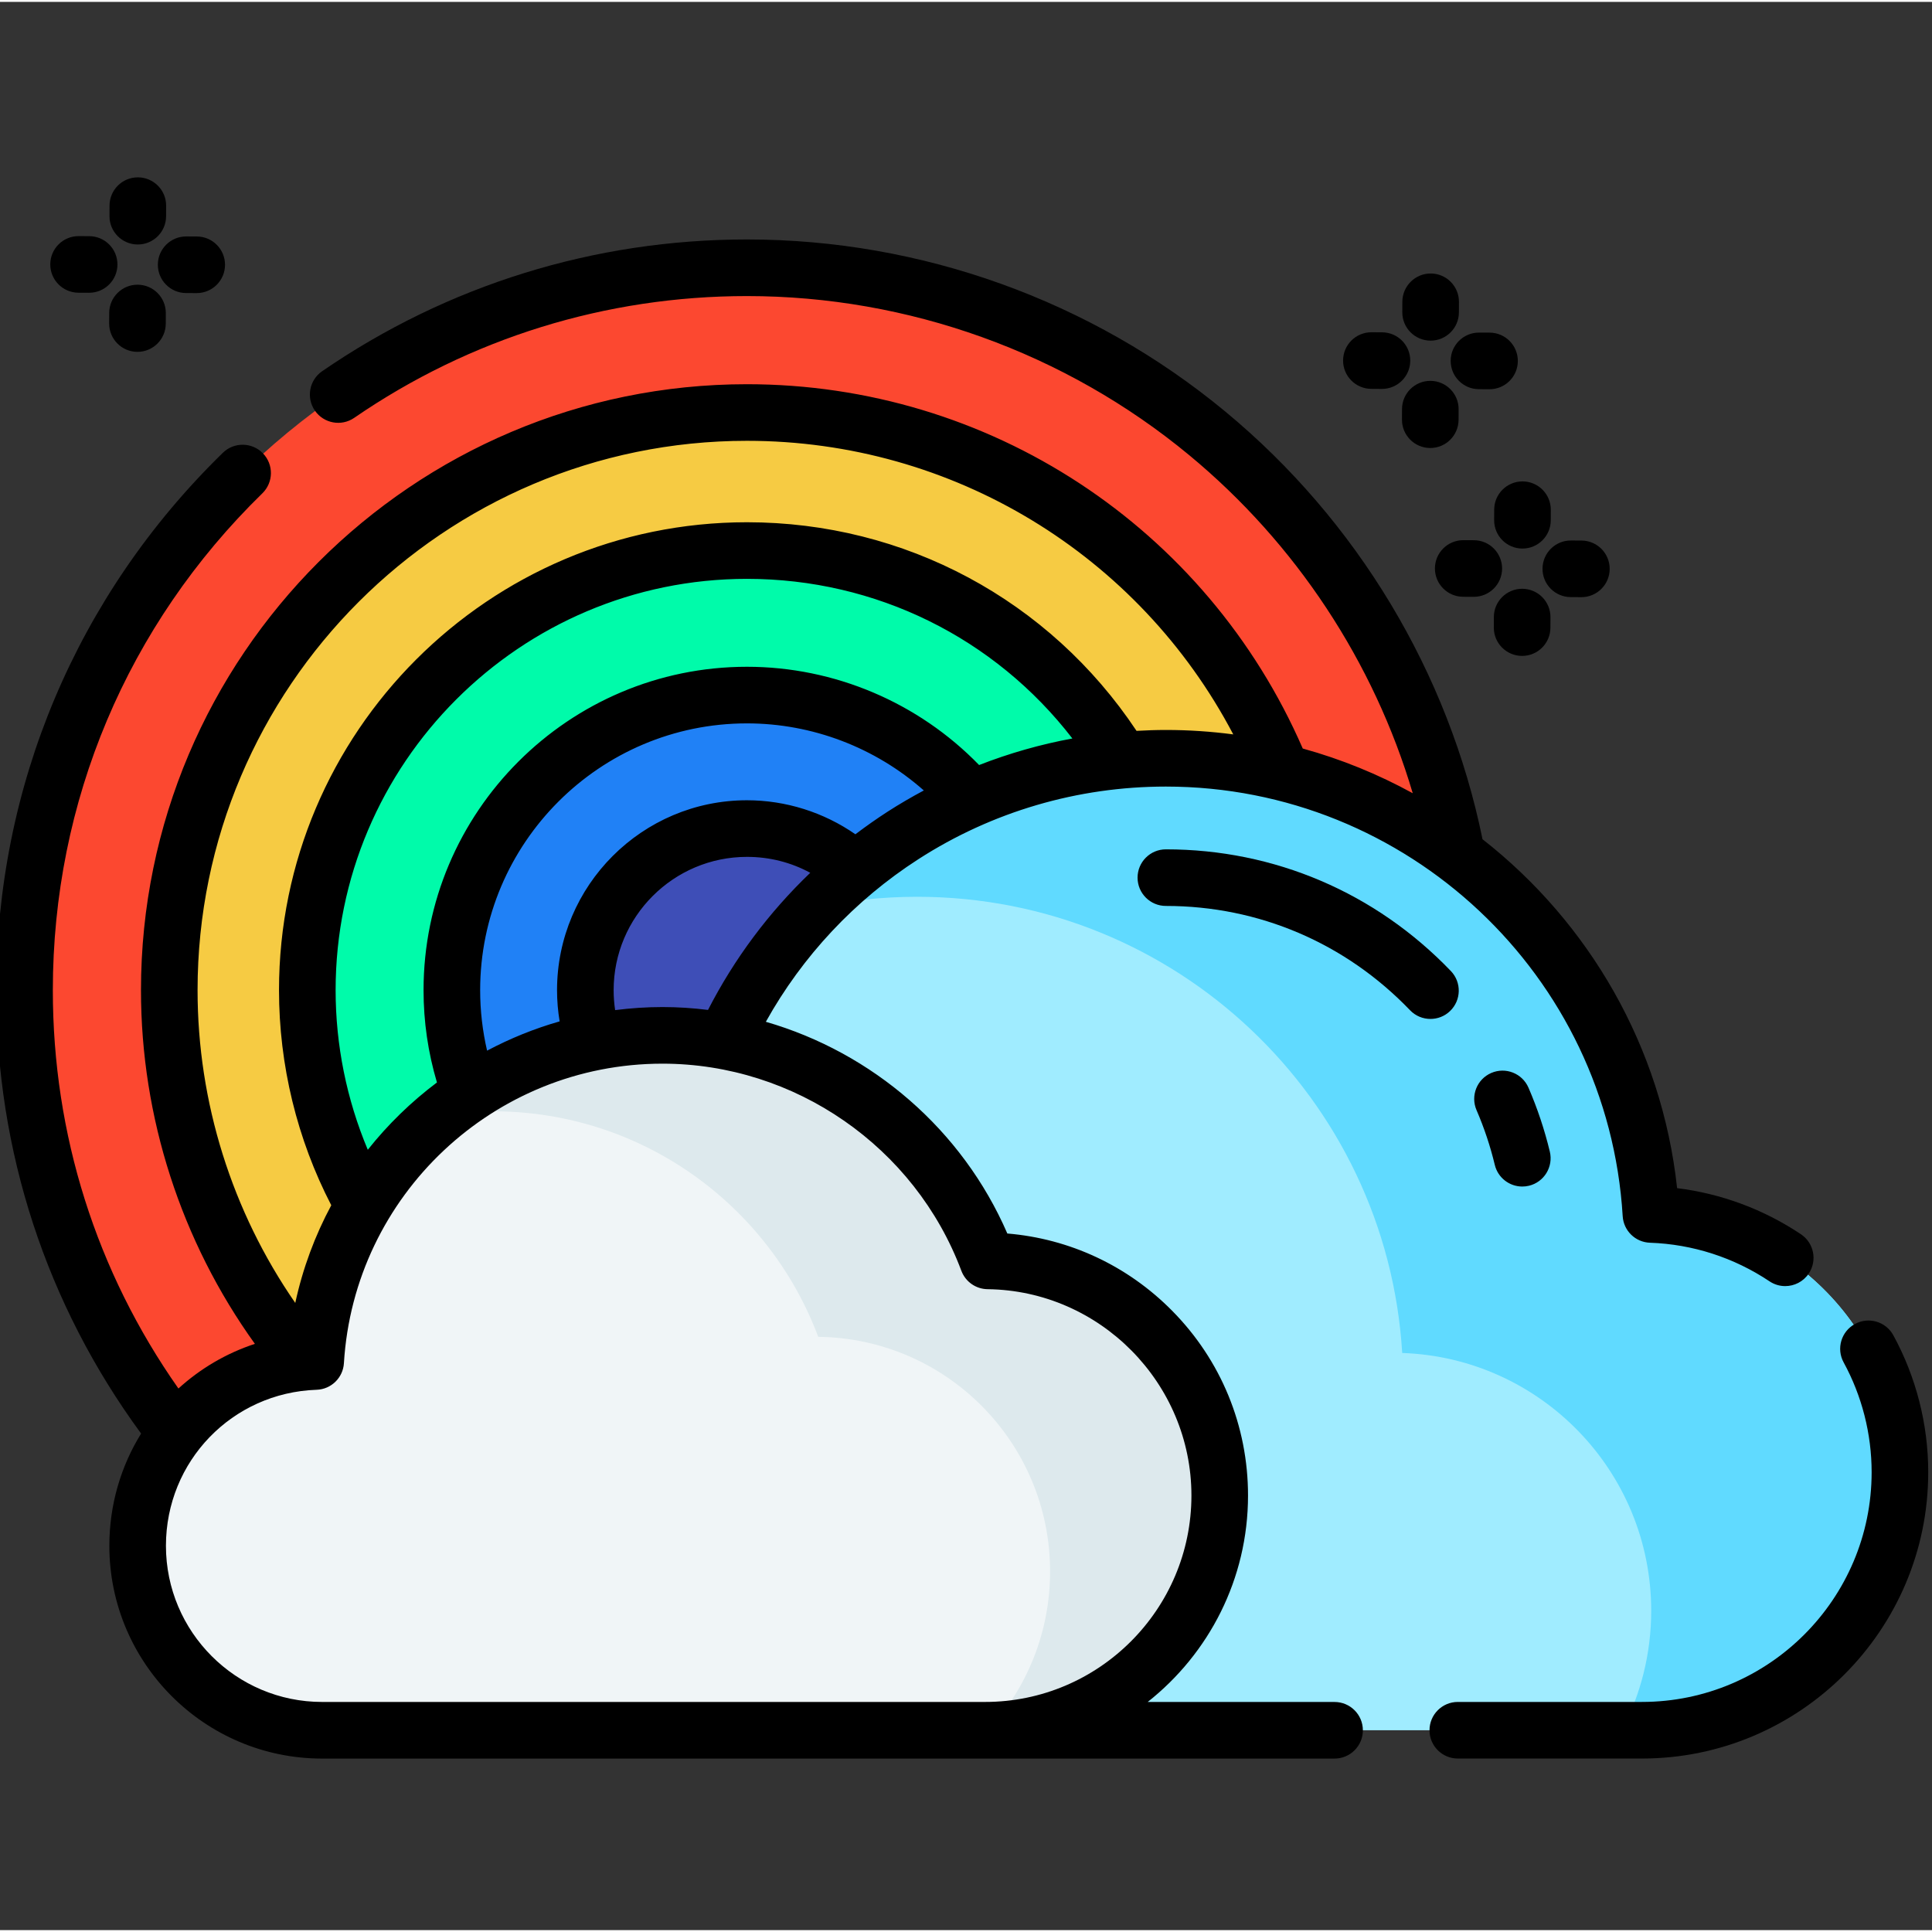 <svg height="511pt" viewBox="1 -46 511.999 511" width="511pt" xmlns="http://www.w3.org/2000/svg"><rect x="1" y="-46" width="511.999" height="511" fill="#333333" stroke="none"/><path d="m390.41 215.914c0 105.738-85.719 191.453-191.453 191.453-105.738 0-191.457-85.715-191.457-191.453 0-105.738 85.719-191.457 191.457-191.457 105.734 0 191.453 85.719 191.453 191.457zm0 0" fill="#fc4830"/><path d="m352.051 215.914c0 84.551-68.543 153.094-153.094 153.094-84.555 0-153.098-68.543-153.098-153.094 0-84.551 68.543-153.094 153.098-153.094 84.551 0 153.094 68.543 153.094 153.094zm0 0" fill="#f6cb43"/><path d="m315.469 215.914c0 64.348-52.164 116.512-116.512 116.512-64.352 0-116.516-52.164-116.516-116.512 0-64.348 52.164-116.512 116.516-116.512 64.348 0 116.512 52.164 116.512 116.512zm0 0" fill="#00fbaa"/><path d="m277.164 215.914c0 43.195-35.016 78.211-78.207 78.211-43.195 0-78.211-35.016-78.211-78.211 0-43.195 35.016-78.211 78.211-78.211 43.191 0 78.207 35.016 78.207 78.211zm0 0" fill="#2081f6"/><path d="m241.789 215.914c0 23.656-19.176 42.832-42.832 42.832-23.66 0-42.836-19.176-42.836-42.832s19.176-42.836 42.836-42.836c23.656 0 42.832 19.18 42.832 42.836zm0 0" fill="#3e4eb7"/><path d="m438.512 275.34c-4.086-67.449-60.07-120.891-128.547-120.891-55.227 0-102.328 34.762-120.633 83.602-47.559.57-85.938 39.285-85.938 86.977 0 48.055 38.953 87.008 87.004 87.008h245.723c37.766 0 68.375-30.613 68.375-68.375.004-36.965-29.332-67.059-65.984-68.32zm0 0" fill="#a0ecff"/><path d="m504.504 343.656c0 37.762-30.621 68.383-68.383 68.383h-5.297c4.957-9.465 7.762-20.242 7.762-31.664 0-36.961-29.332-67.059-65.988-68.324-4.082-67.445-60.07-120.895-128.551-120.895-9.234 0-18.238.973-26.914 2.82 23.426-24.363 56.355-39.527 92.828-39.527 68.48 0 124.469 53.438 128.551 120.898 36.66 1.25 65.992 31.348 65.992 68.309zm0 0" fill="#60daff"/><path d="m84.656 314.309c2.918-48.219 42.945-86.43 91.898-86.43 39.484 0 73.156 24.855 86.242 59.77 34 .41 61.441 28.086 61.441 62.184 0 34.352-27.852 62.203-62.203 62.203-14.379 0-160.895 0-175.672 0-27 0-48.887-21.887-48.887-48.887.004-26.422 20.973-47.938 47.18-48.84zm0 0" fill="#f0f5f7"/><path d="m324.238 349.836c0 34.059-27.387 61.723-61.348 62.188 10.184-11.082 16.391-25.844 16.391-42.066 0-34.094-27.434-61.773-61.441-62.184-13.086-34.91-46.754-59.77-86.246-59.77-4.664 0-9.246.352-13.73 1.023 15.93-13.207 36.379-21.145 58.688-21.145 39.488 0 73.156 24.848 86.242 59.77 34.012.41 61.445 28.078 61.445 62.184zm0 0" fill="#dde9ed"/><path d="m354.672 404.535h-49.516c16.172-12.777 26.582-32.543 26.582-54.703 0-18.469-7.152-35.871-20.141-49-11.777-11.906-27.121-19.059-43.645-20.441-11.941-27.523-35.781-47.949-63.996-56.105 9.707-17.426 23.559-32.23 40.438-43.102 19.539-12.586 42.215-19.234 65.57-19.234 64.02 0 117.195 50.004 121.062 113.844.23 3.859 3.363 6.91 7.227 7.043 11.309.391 22.262 3.926 31.676 10.223 1.281.859 2.73 1.27 4.164 1.27 2.422 0 4.797-1.168 6.242-3.328 2.301-3.445 1.379-8.102-2.062-10.406-9.879-6.609-21.113-10.777-32.824-12.223-4.082-37.594-23.434-70.449-51.57-92.469-9.023-44.176-33.207-84.406-68.145-113.324-35.539-29.418-80.566-45.621-126.777-45.621-40.438 0-79.371 12.074-112.586 34.914-3.414 2.348-4.277 7.016-1.934 10.43 2.348 3.41 7.016 4.277 10.43 1.93 30.707-21.113 66.699-32.273 104.09-32.273 42.727 0 84.355 14.98 117.215 42.176 28.254 23.383 48.898 54.762 59.215 89.574-9.141-5.02-18.906-9.016-29.145-11.844-25.547-58.703-83.16-96.547-147.285-96.547-88.555 0-160.598 72.043-160.598 160.594 0 33.699 10.648 66.531 30.188 93.719-7.625 2.508-14.496 6.578-20.262 11.836-21.793-31.004-33.285-67.367-33.285-105.551 0-49.992 19.723-96.762 55.531-131.688 2.965-2.895 3.023-7.645.133-10.609-2.895-2.965-7.641-3.023-10.605-.129-38.73 37.773-60.059 88.355-60.059 142.426 0 42.668 13.27 83.234 38.391 117.488-5.336 8.629-8.414 18.812-8.414 29.75 0 31.09 25.293 56.383 56.387 56.383h268.309c4.141 0 7.5-3.359 7.5-7.5s-3.359-7.5-7.5-7.5zm-166.039-183.395c-3.977-.492-8.008-.762-12.078-.762-4.246 0-8.426.293-12.539.812-.258-1.738-.395-3.5-.395-5.277 0-19.484 15.852-35.332 35.336-35.332 5.965 0 11.66 1.449 16.77 4.219-10.961 10.492-20.129 22.75-27.094 36.34zm47.637-52.566c-2.945 1.898-5.805 3.914-8.582 6.02-8.391-5.832-18.457-9.016-28.73-9.016-27.754 0-50.336 22.582-50.336 50.336 0 2.781.234 5.539.688 8.262-6.723 1.914-13.152 4.539-19.227 7.758-1.211-5.227-1.836-10.586-1.836-16.02 0-38.992 31.723-70.711 70.711-70.711 17.312 0 34 6.406 46.863 17.777-3.246 1.734-6.438 3.59-9.551 5.594zm-137.801 89.629c-5.594-13.312-8.527-27.73-8.527-42.289 0-60.109 48.902-109.012 109.016-109.012 34.172 0 65.656 15.629 86.234 42.305-8.457 1.555-16.727 3.918-24.719 7.035-16.098-16.582-38.348-26.039-61.52-26.039-47.258 0-85.707 38.449-85.707 85.711 0 8.34 1.199 16.543 3.551 24.449-6.84 5.141-13.008 11.133-18.328 17.84zm100.488-187.883c54.512 0 103.84 30.168 128.871 77.805-5.852-.773-11.812-1.176-17.863-1.176-2.598 0-5.188.094-7.77.238-23.094-34.691-61.398-55.285-103.238-55.285-68.383 0-124.016 55.629-124.016 124.012 0 19.852 4.785 39.477 13.852 56.992-4.316 8.023-7.555 16.715-9.543 25.883-16.77-24.227-25.891-53.18-25.891-82.875 0-80.281 65.312-145.594 145.598-145.594zm47.043 334.215h-159.637c-22.82 0-41.387-18.566-41.387-41.383 0-22.414 17.543-40.578 39.938-41.348 3.863-.133 6.992-3.184 7.227-7.043 2.695-44.512 39.773-79.379 84.414-79.379 35.078 0 66.914 22.062 79.219 54.898 1.086 2.895 3.84 4.828 6.934 4.867 29.793.359 54.031 24.891 54.031 54.684 0 30.164-24.539 54.703-54.703 54.703zm0 0"/><path d="m502.746 307.355c-1.984-3.633-6.539-4.969-10.176-2.984-3.637 1.984-4.973 6.539-2.988 10.176 4.852 8.883 7.418 18.949 7.418 29.109 0 33.566-27.309 60.875-60.879 60.875h-48.789c-4.141 0-7.5 3.359-7.5 7.5 0 4.145 3.359 7.5 7.5 7.5h48.789c41.84 0 75.879-34.035 75.879-75.875 0-12.664-3.199-25.215-9.254-36.301zm0 0"/><path d="m396.203 237.844c-3.805 1.645-5.551 6.059-3.906 9.859 2.02 4.672 3.648 9.547 4.836 14.496.828 3.438 3.898 5.746 7.285 5.746.582 0 1.172-.066 1.762-.207 4.027-.969 6.508-5.02 5.539-9.047-1.391-5.781-3.293-11.484-5.656-16.941-1.645-3.801-6.059-5.551-9.859-3.906zm0 0"/><path d="m385.277 221.441c2.988-2.867 3.09-7.613.219-10.602-19.965-20.801-46.785-32.254-75.531-32.254-4.141 0-7.5 3.359-7.5 7.5 0 4.141 3.359 7.5 7.5 7.5 24.621 0 47.602 9.816 64.711 27.641 1.473 1.535 3.438 2.305 5.41 2.305 1.871 0 3.742-.695 5.191-2.09zm0 0"/><path d="m380.086 43.773h.039c4.125 0 7.477-3.332 7.5-7.461l.012-2.797c.02-4.141-3.32-7.516-7.461-7.535-4.098-.035-7.52 3.32-7.539 7.461l-.012 2.797c-.023 4.141 3.32 7.516 7.461 7.535zm0 0"/><path d="m387.535 64.762.012-2.797c.02-4.141-3.32-7.516-7.465-7.535-.012 0-.023 0-.035 0-4.125 0-7.48 3.336-7.5 7.465l-.012 2.797c-.02 4.141 3.324 7.516 7.465 7.535h.035c4.125 0 7.48-3.336 7.5-7.465zm0 0"/><path d="m392.906 56.641 2.801.012h.035c4.125 0 7.48-3.332 7.5-7.461.02-4.145-3.32-7.52-7.461-7.539l-2.805-.012c-.012 0-.023 0-.035 0-4.125 0-7.48 3.332-7.5 7.461-.02 4.145 3.32 7.516 7.465 7.539zm0 0"/><path d="m364.395 56.551 2.801.016h.039c4.125 0 7.477-3.336 7.496-7.465.023-4.141-3.32-7.516-7.461-7.535l-2.801-.016c-4.145-.012-7.52 3.32-7.539 7.465-.02 4.141 3.324 7.516 7.465 7.535zm0 0"/><path d="m396.977 88.543-.012 2.797c-.023 4.141 3.32 7.516 7.465 7.535h.035c4.125 0 7.48-3.336 7.5-7.465l.012-2.797c.02-4.141-3.324-7.516-7.465-7.535-.012 0-.023 0-.035 0-4.125 0-7.48 3.336-7.5 7.465zm0 0"/><path d="m404.34 127.324h.035c4.125 0 7.48-3.332 7.5-7.465l.012-2.793c.02-4.145-3.324-7.516-7.465-7.535-.012 0-.023 0-.035 0-4.125 0-7.48 3.332-7.5 7.465l-.012 2.793c-.02 4.145 3.324 7.516 7.465 7.535zm0 0"/><path d="m417.246 111.738 2.801.016h.035c4.125 0 7.48-3.336 7.5-7.465.02-4.145-3.324-7.516-7.465-7.535l-2.801-.016c-4.141-.027-7.516 3.324-7.535 7.469-.02 4.141 3.32 7.512 7.465 7.531zm0 0"/><path d="m388.734 111.652 2.801.012h.035c4.125 0 7.48-3.332 7.5-7.465.02-4.141-3.324-7.516-7.465-7.535l-2.801-.012c-.012 0-.023 0-.035 0-4.125 0-7.48 3.336-7.5 7.465-.02 4.141 3.324 7.516 7.465 7.535zm0 0"/><path d="m37.48 18.293h.035c4.125 0 7.48-3.332 7.5-7.465l.012-2.793c.023-4.145-3.32-7.516-7.465-7.535-.012 0-.023 0-.035 0-4.125 0-7.477 3.332-7.5 7.465l-.012 2.793c-.02 4.145 3.324 7.52 7.465 7.535zm0 0"/><path d="m37.477 28.949c-.012 0-.023 0-.035 0-4.125 0-7.48 3.336-7.5 7.465l-.012 2.797c-.02 4.141 3.324 7.516 7.465 7.535h.035c4.125 0 7.48-3.336 7.5-7.465l.012-2.797c.02-4.141-3.32-7.516-7.465-7.535zm0 0"/><path d="m50.297 31.16 2.801.012h.039c4.125 0 7.477-3.332 7.496-7.465.023-4.141-3.32-7.516-7.465-7.535l-2.801-.012c-.012 0-.023 0-.035 0-4.125 0-7.48 3.336-7.5 7.465-.02 4.145 3.324 7.516 7.465 7.535zm0 0"/><path d="m21.789 31.074 2.801.012h.035c4.125 0 7.48-3.336 7.5-7.465.02-4.141-3.324-7.516-7.465-7.535l-2.801-.012c-.012 0-.023 0-.039 0-4.125 0-7.477 3.332-7.496 7.465-.02 4.141 3.32 7.512 7.465 7.535zm0 0"/></svg>